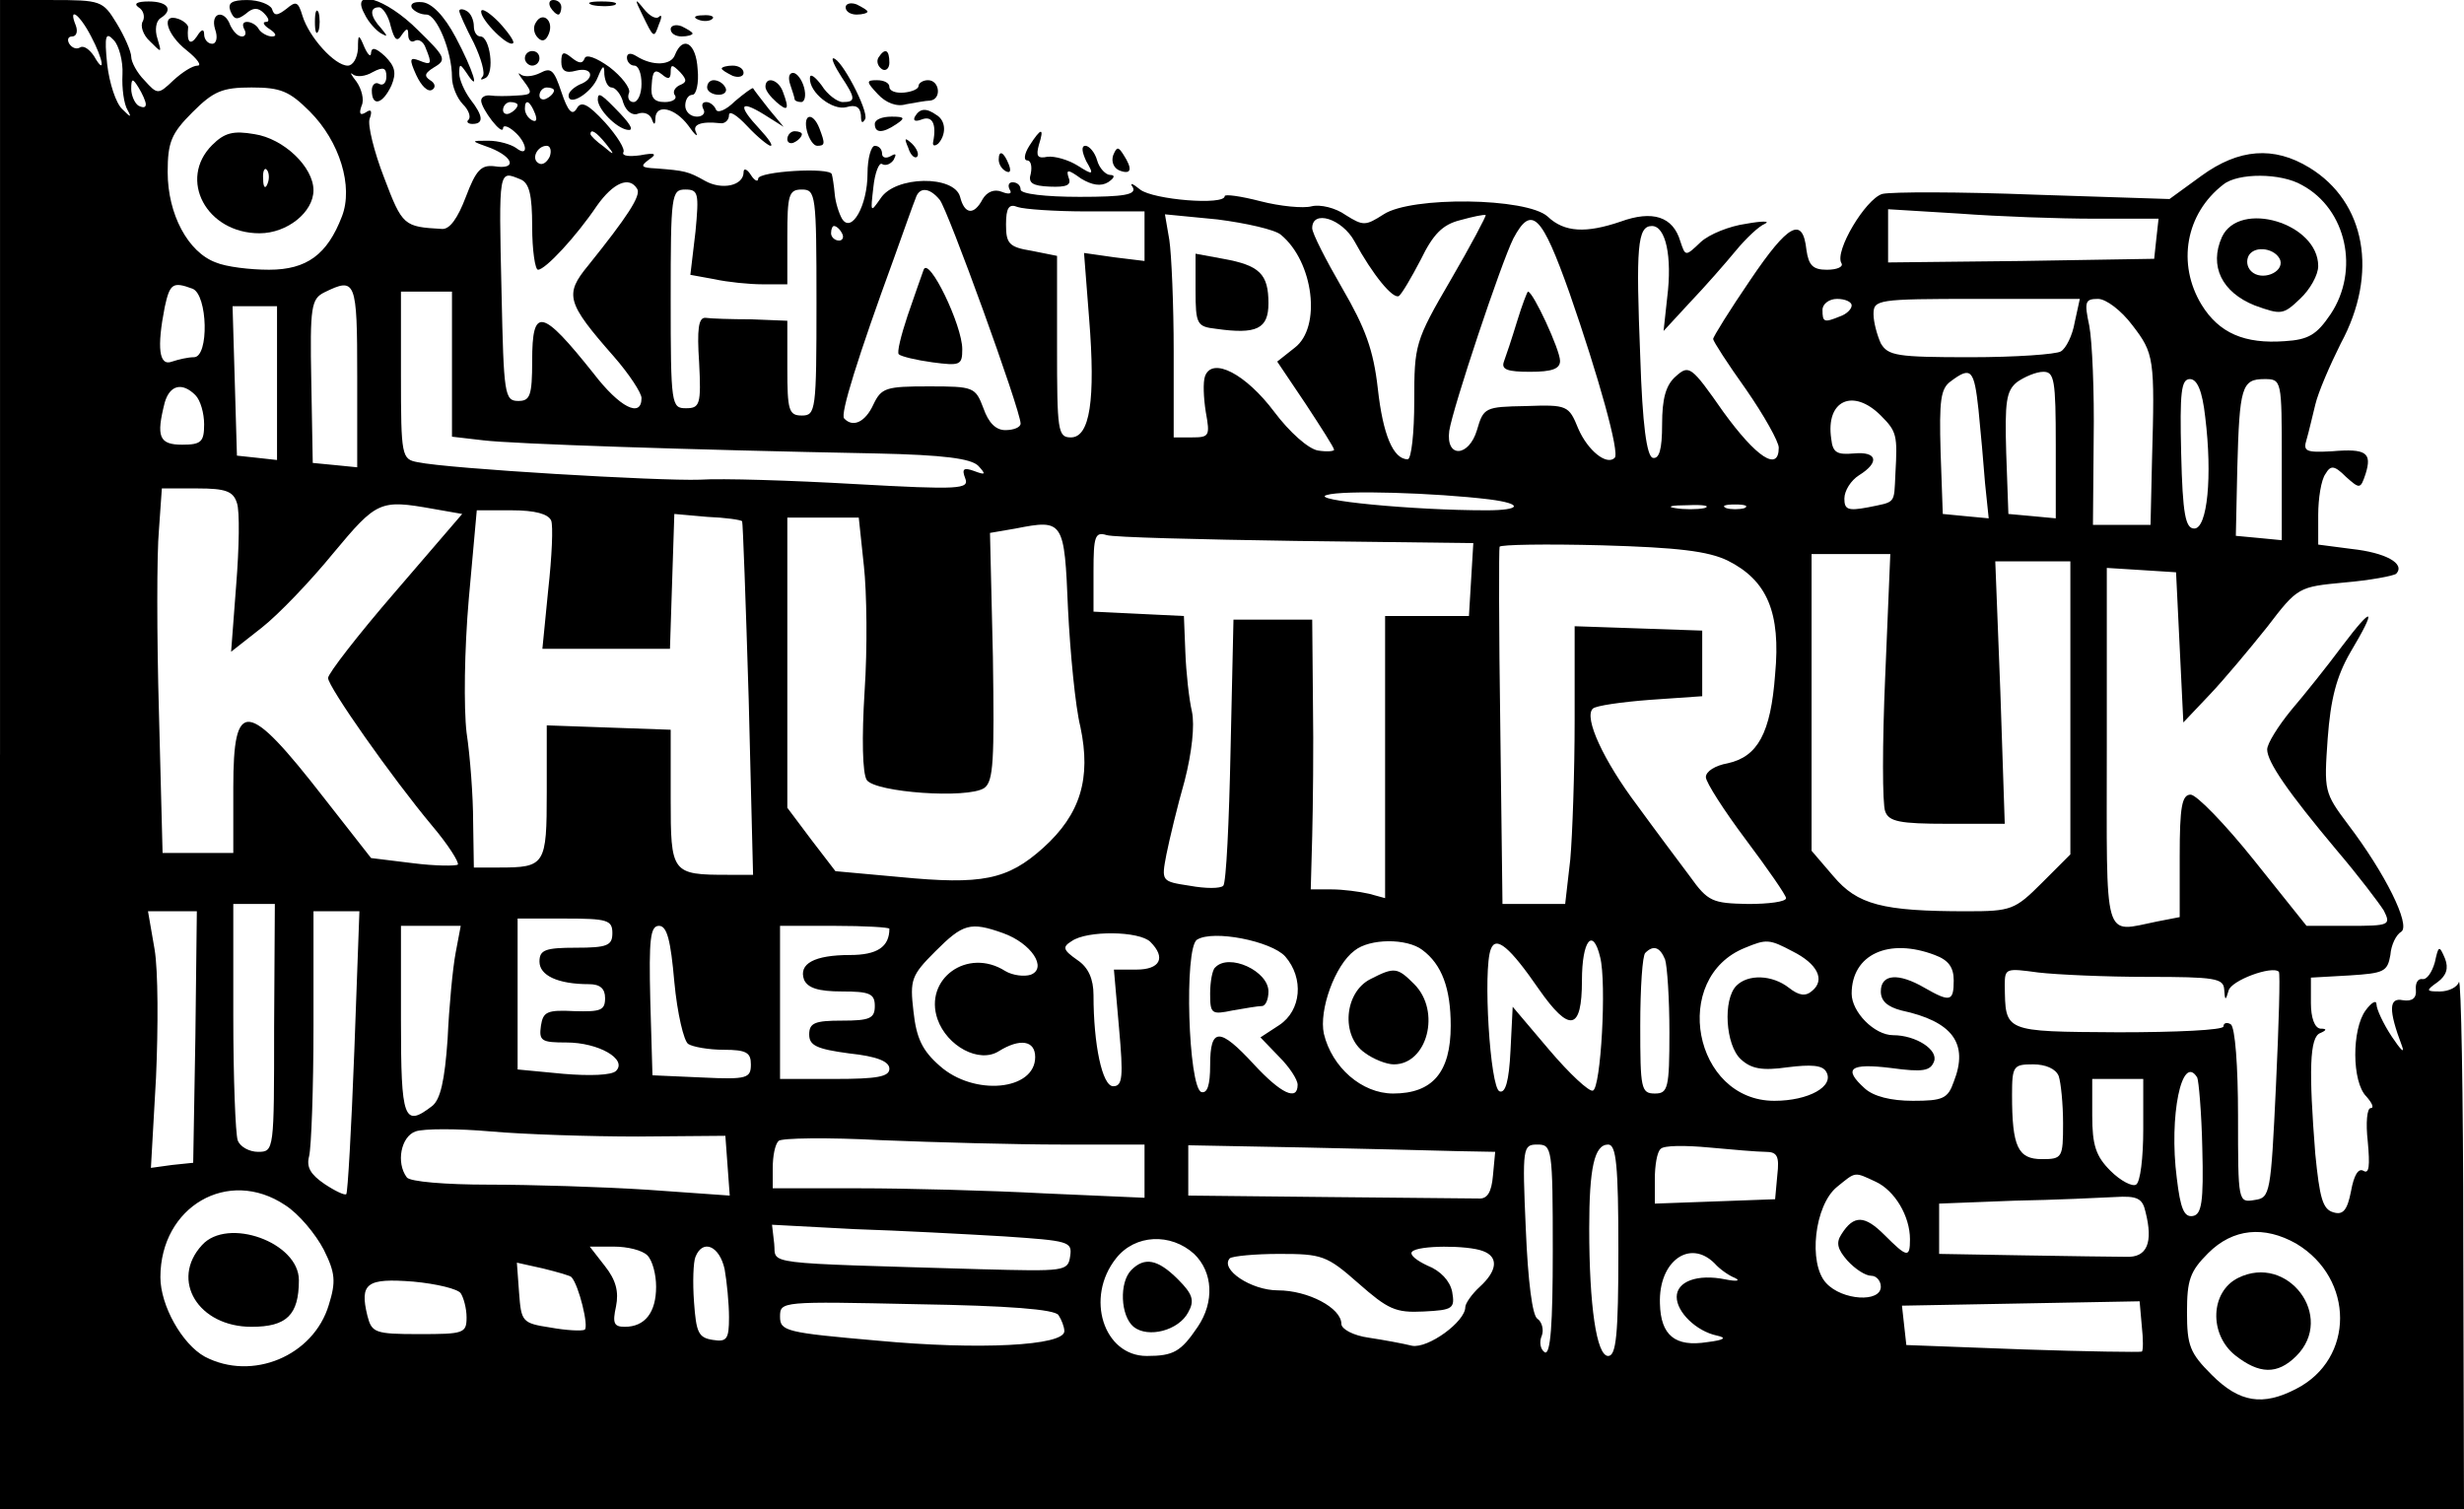 <?xml version="1.0" standalone="no"?>
<!DOCTYPE svg PUBLIC "-//W3C//DTD SVG 20010904//EN"
 "http://www.w3.org/TR/2001/REC-SVG-20010904/DTD/svg10.dtd">
<svg version="1.0" xmlns="http://www.w3.org/2000/svg"
 width="338pt" height="207pt" viewBox="0 0 338 207"
 preserveAspectRatio="xMidYMid meet">

<g transform="translate(0,207) scale(0.1,-0.1)"
fill="#000000" stroke="none">
<path d="M0 1035 l0 -1035 1690 0 1690 0 -1 368 c0 202 -3 361 -6 355 -2 -7
-14 -13 -26 -13 -19 0 -20 1 -3 13 12 9 15 19 10 32 -8 19 -9 18 -14 -5 -4
-14 -11 -24 -17 -23 -6 1 -10 -5 -9 -15 1 -11 -5 -16 -18 -14 -19 4 -20 -13
-1 -63 4 -11 -2 -5 -14 13 -12 18 -21 38 -21 44 0 7 -7 3 -15 -8 -19 -26 -19
-98 1 -118 8 -9 11 -16 6 -16 -5 0 -7 -20 -4 -46 3 -33 2 -45 -6 -40 -7 4 -13
-6 -17 -28 -5 -26 -11 -33 -24 -29 -15 4 -19 20 -25 80 -9 114 -8 161 7 166 9
4 9 6 0 6 -8 1 -13 15 -13 35 l0 35 53 3 c47 3 52 5 56 28 1 14 8 28 15 32 13
9 -22 80 -73 147 -33 44 -33 46 -28 118 4 54 12 85 31 118 37 62 32 66 -11 9
-20 -27 -52 -67 -70 -88 -18 -22 -33 -46 -33 -54 0 -17 28 -58 96 -139 29 -34
57 -71 64 -82 10 -20 8 -21 -48 -21 l-58 0 -72 90 c-40 50 -79 90 -87 90 -12
0 -15 -17 -15 -84 l0 -84 -31 -6 c-75 -15 -69 -34 -69 240 l0 245 48 -3 47 -3
5 -103 5 -103 36 38 c20 21 55 63 79 93 42 55 43 55 106 61 35 3 67 9 71 12
13 14 -15 29 -61 34 l-46 6 0 41 c0 22 4 48 10 56 7 12 12 12 28 -4 19 -17 20
-17 27 4 9 29 1 35 -46 31 -36 -2 -40 0 -35 16 3 10 8 32 12 48 4 17 20 54 35
84 52 96 34 194 -43 241 -49 30 -97 26 -148 -11 l-44 -32 -185 6 c-103 4 -196
4 -209 1 -23 -7 -66 -79 -56 -95 3 -5 -6 -9 -20 -9 -19 0 -25 6 -28 27 -5 47
-25 36 -77 -41 -28 -41 -51 -78 -51 -81 0 -3 20 -34 45 -69 25 -36 45 -72 45
-80 0 -34 -31 -13 -76 49 -44 63 -47 65 -65 49 -14 -12 -19 -31 -19 -66 0 -35
-4 -48 -13 -46 -8 3 -14 44 -17 139 -6 150 -4 179 16 179 19 0 28 -42 21 -98
l-5 -46 36 39 c21 22 49 54 63 71 14 17 32 34 40 37 8 4 -4 4 -26 0 -22 -3
-50 -14 -62 -25 -21 -20 -21 -20 -28 1 -10 34 -38 43 -82 27 -47 -16 -77 -15
-100 7 -29 26 -187 28 -225 3 -25 -16 -28 -16 -52 -1 -14 10 -35 15 -47 12
-11 -3 -43 0 -70 7 -27 7 -49 10 -49 7 0 -13 -98 -5 -116 9 -11 9 -15 10 -10
3 5 -10 -12 -13 -73 -13 -47 0 -81 4 -81 10 0 6 -5 10 -11 10 -5 0 -7 -4 -4
-10 4 -6 -1 -7 -11 -3 -10 4 -20 0 -26 -10 -12 -23 -25 -21 -31 3 -8 30 -89
29 -109 -2 -14 -20 -14 -20 -10 15 2 20 8 35 12 32 5 -3 12 0 16 6 4 8 3 9 -4
5 -7 -4 -12 -2 -12 3 0 6 -4 11 -10 11 -5 0 -10 -17 -10 -38 0 -44 -22 -83
-35 -62 -4 7 -9 22 -10 34 -1 11 -3 24 -4 27 -2 10 -101 4 -101 -6 0 -5 -5 -3
-10 5 -5 8 -10 10 -10 4 0 -19 -30 -25 -53 -12 -23 13 -28 14 -67 17 -21 1
-22 3 -10 12 12 8 9 10 -12 6 -15 -2 -25 -1 -23 4 3 4 -8 22 -25 41 -24 26
-33 30 -39 19 -6 -10 -12 -4 -21 23 -10 30 -14 34 -29 26 -10 -5 -22 -6 -27
-2 -5 4 -2 -1 5 -10 12 -16 11 -18 -10 -19 -13 -1 -30 -1 -36 0 -7 1 -13 -2
-13 -7 0 -11 29 -49 30 -38 0 5 7 3 15 -4 18 -15 21 -37 3 -23 -7 5 -24 10
-38 10 -25 0 -25 0 3 -10 32 -13 36 -30 5 -25 -18 2 -25 -5 -39 -42 -11 -29
-22 -45 -33 -44 -52 3 -54 4 -79 70 -14 36 -23 73 -20 81 4 11 2 14 -5 9 -8
-5 -10 -2 -6 9 4 8 0 23 -7 33 -7 9 -10 14 -5 10 5 -4 17 -3 27 3 15 8 19 6
19 -6 0 -9 -5 -13 -10 -10 -5 3 -10 -1 -10 -9 0 -23 15 -19 27 7 7 17 5 26 -9
40 -12 11 -18 13 -19 5 0 -7 -4 -4 -9 7 -8 19 -9 19 -9 -2 -1 -13 -7 -23 -14
-23 -18 0 -53 39 -62 68 -6 20 -9 21 -22 10 -13 -10 -17 -10 -20 0 -3 6 -18
12 -34 12 -21 0 -27 -4 -23 -15 5 -12 9 -13 21 -4 10 9 17 9 25 1 7 -7 8 -12
3 -12 -6 0 -3 -5 5 -10 9 -6 10 -10 3 -10 -6 0 -15 5 -18 10 -3 6 -11 10 -16
10 -6 0 -7 -4 -4 -10 3 -5 2 -10 -3 -10 -6 0 -12 7 -16 15 -8 23 -28 18 -21
-5 4 -11 2 -20 -4 -20 -6 0 -11 6 -11 13 0 8 -4 7 -10 -3 -9 -13 -14 -8 -12
12 1 3 -5 9 -13 12 -25 9 -17 -21 11 -43 15 -12 21 -21 15 -21 -7 0 -21 -9
-33 -20 -21 -20 -22 -20 -40 0 -10 10 -18 25 -18 32 0 7 -9 28 -20 46 -19 31
-21 32 -90 32 l-70 0 0 -1035z m125 985 c17 -32 20 -55 4 -27 -6 9 -14 15 -19
12 -5 -3 -11 -1 -15 5 -3 5 -2 10 4 10 6 0 8 7 5 15 -11 27 5 16 21 -15z m43
-52 c-1 -19 2 -41 7 -49 6 -11 4 -10 -7 1 -9 8 -18 36 -21 62 -4 39 -2 45 9
33 7 -7 13 -29 12 -47z m32 -41 c0 -5 -4 -5 -10 -2 -5 3 -10 14 -10 23 0 15 2
15 10 2 5 -8 10 -19 10 -23z m225 -10 c41 -41 60 -103 44 -144 -20 -52 -48
-73 -100 -73 -26 0 -59 4 -73 10 -38 14 -66 66 -66 124 0 41 5 53 34 82 29 29
41 34 81 34 40 0 52 -5 80 -33z m335 29 c0 -3 -4 -8 -10 -11 -5 -3 -10 -1 -10
4 0 6 5 11 10 11 6 0 10 -2 10 -4z m-50 -20 c0 -3 -4 -8 -10 -11 -5 -3 -10 -1
-10 4 0 6 5 11 10 11 6 0 10 -2 10 -4z m24 -12 c3 -8 2 -12 -4 -9 -6 3 -10 10
-10 16 0 14 7 11 14 -7z m97 -41 c13 -16 12 -17 -3 -4 -10 7 -18 15 -18 17 0
8 8 3 21 -13z m-77 -18 c-4 -8 -10 -12 -15 -9 -11 6 -2 24 11 24 5 0 7 -7 4
-15z m-40 -31 c12 -5 16 -21 16 -65 0 -32 4 -59 8 -59 10 0 52 45 81 88 22 31
44 41 55 23 6 -9 -14 -39 -67 -105 -33 -40 -30 -51 35 -125 21 -24 38 -50 38
-57 0 -28 -30 -13 -66 34 -71 89 -84 92 -84 17 0 -48 -3 -55 -19 -55 -19 0
-20 9 -23 148 -4 173 -4 168 26 156z m2444 -8 c61 -33 79 -117 39 -177 -19
-28 -30 -35 -63 -37 -55 -4 -90 11 -114 50 -34 56 -22 125 30 165 20 16 79 16
108 -1z m-2204 -64 l-7 -59 33 -6 c18 -4 48 -7 66 -7 l34 0 0 65 c0 58 2 65
20 65 19 0 20 -7 20 -155 0 -148 -1 -155 -20 -155 -18 0 -20 7 -20 65 l0 65
-50 2 c-27 0 -56 1 -62 2 -10 1 -12 -16 -9 -61 3 -58 1 -63 -18 -63 -20 0 -21
4 -21 150 0 143 1 150 20 150 18 0 19 -5 14 -58z m335 44 c11 -13 111 -289
111 -307 0 -5 -9 -9 -21 -9 -13 0 -23 10 -30 30 -11 29 -13 30 -75 30 -59 0
-65 -2 -76 -25 -11 -24 -28 -32 -40 -19 -6 5 19 85 68 219 14 39 27 76 30 83
5 16 19 15 33 -2z m202 -16 l79 0 0 -34 0 -34 -41 5 -42 6 7 -90 c9 -112 1
-163 -25 -163 -18 0 -19 9 -19 125 l0 124 -35 7 c-31 5 -35 10 -35 36 0 23 4
29 16 24 9 -3 51 -6 95 -6z m266 -32 c45 -37 56 -127 19 -155 l-24 -19 39 -58
c21 -32 39 -60 39 -63 0 -2 -10 -3 -22 -1 -13 2 -39 25 -60 53 -39 52 -85 76
-95 49 -3 -8 -2 -30 1 -49 6 -33 5 -35 -19 -35 l-25 0 0 118 c0 64 -3 133 -6
153 l-6 35 72 -7 c39 -5 79 -14 87 -21z m233 -62 c-49 -84 -50 -89 -50 -166 0
-44 -4 -80 -9 -80 -20 0 -34 34 -41 97 -6 53 -17 83 -49 138 -22 38 -41 75
-41 82 0 26 41 13 58 -18 25 -46 53 -80 61 -75 4 3 17 25 30 50 17 35 30 48
54 54 18 5 33 8 35 7 1 -1 -20 -41 -48 -89z m883 84 l88 0 -3 -27 -3 -28 -182
-3 -183 -2 0 36 0 37 98 -6 c53 -4 137 -7 185 -7z m-720 -102 c40 -115 69
-219 62 -226 -11 -11 -37 10 -50 40 -13 32 -15 33 -72 31 -56 -1 -58 -2 -67
-33 -11 -37 -43 -39 -38 -1 5 32 71 230 88 264 25 47 39 32 77 -75z m-998 82
c3 -5 1 -10 -4 -10 -6 0 -11 5 -11 10 0 6 2 10 4 10 3 0 8 -4 11 -10z m-891
-76 c21 -8 23 -94 2 -94 -8 0 -21 -3 -30 -6 -18 -7 -21 19 -10 75 7 32 11 35
38 25z m226 -120 l0 -125 -30 3 -31 3 -2 112 c-2 103 0 113 18 122 43 21 45
17 45 -115z m130 17 l0 -100 43 -5 c41 -5 280 -13 539 -18 93 -2 130 -7 140
-17 11 -12 10 -13 -6 -7 -14 5 -17 3 -12 -10 6 -15 -7 -16 -151 -8 -87 5 -183
8 -213 6 -55 -2 -345 15 -387 24 -22 4 -23 8 -23 119 l0 115 35 0 35 0 0 -99z
m1920 80 c0 -5 -7 -12 -16 -15 -22 -9 -24 -8 -24 9 0 8 9 15 20 15 11 0 20 -4
20 -9z m306 -23 c-3 -18 -12 -36 -19 -40 -6 -4 -62 -8 -124 -8 -101 0 -113 2
-123 19 -5 11 -10 29 -10 40 0 20 5 21 141 21 l142 0 -7 -32z m79 -4 c30 -39
31 -45 27 -186 l-2 -88 -40 0 -39 0 1 118 c1 64 -2 134 -6 155 -7 33 -6 37 12
37 11 0 32 -16 47 -36z m-2545 -80 l0 -105 -27 3 -28 3 -3 103 -3 102 31 0 30
0 0 -106z m2334 -36 c3 -29 7 -75 9 -101 l5 -48 -32 3 -31 3 -3 85 c-2 71 0
87 14 97 28 21 32 16 38 -39z m106 -49 l0 -100 -32 3 -33 3 -3 84 c-2 70 0 85
15 97 10 7 26 14 36 14 15 0 17 -11 17 -101z m205 39 c10 -81 3 -153 -15 -153
-12 0 -16 19 -18 103 -2 84 0 102 12 102 10 0 17 -16 21 -52z m105 -59 l0
-110 -31 3 -32 3 2 93 c3 111 6 122 37 122 24 0 24 -1 24 -111z m-2862 89 c7
-7 12 -25 12 -40 0 -24 -4 -28 -30 -28 -32 0 -36 11 -24 58 7 24 24 28 42 10z
m2312 -28 c22 -22 23 -27 20 -80 -2 -42 1 -38 -38 -46 -27 -5 -32 -3 -32 12 0
11 9 25 20 32 29 18 25 33 -7 30 -23 -2 -29 1 -31 20 -8 53 30 70 68 32z
m-2255 -120 c4 -11 3 -62 -1 -112 l-7 -92 42 33 c23 18 67 64 98 102 60 72 64
74 137 61 l40 -7 -92 -107 c-51 -59 -92 -112 -92 -118 0 -12 87 -136 143 -203
22 -26 37 -50 35 -53 -3 -2 -31 -2 -62 2 l-57 7 -65 83 c-105 135 -124 137
-124 14 l0 -90 -49 0 -48 0 -5 193 c-3 105 -3 218 0 250 l4 57 49 0 c39 0 49
-4 54 -20z m1718 5 c47 -6 44 -15 -4 -15 -102 0 -244 14 -219 21 22 7 149 3
223 -6z m295 -12 c-10 -2 -28 -2 -40 0 -13 2 -5 4 17 4 22 1 32 -1 23 -4z m55
0 c-7 -2 -19 -2 -25 0 -7 3 -2 5 12 5 14 0 19 -2 13 -5z m-1637 -17 c3 -7 1
-50 -4 -95 l-8 -81 88 0 87 0 3 93 3 92 45 -4 c25 -1 46 -4 48 -6 1 -1 5 -111
9 -244 l6 -241 -34 0 c-78 0 -79 2 -79 105 l0 94 -85 3 -85 3 0 -91 c0 -101
-2 -104 -66 -104 l-34 0 -1 63 c0 34 -4 89 -9 122 -4 34 -3 114 3 183 l11 122
48 0 c32 0 50 -5 54 -14z m429 -62 c4 -36 5 -113 1 -172 -4 -64 -3 -113 3
-122 12 -17 138 -26 161 -11 13 9 14 38 12 180 l-4 170 35 6 c66 13 67 11 72
-110 3 -60 10 -134 17 -162 15 -71 0 -120 -51 -166 -49 -44 -84 -51 -197 -40
l-88 8 -33 43 -33 44 0 199 0 199 49 0 49 0 7 -66z m593 34 l243 -3 -3 -50 -3
-50 -58 0 -57 0 0 -194 0 -193 -22 6 c-13 3 -36 6 -51 6 l-29 0 2 73 c1 39 2
123 1 185 l-1 112 -54 0 -54 0 -4 -179 c-2 -99 -6 -182 -10 -186 -4 -4 -24 -4
-46 0 -39 6 -39 6 -32 43 4 20 15 66 25 101 10 39 14 76 10 95 -4 17 -8 54 -9
81 l-2 50 -62 3 -62 3 0 55 c0 48 2 55 18 50 9 -3 126 -6 260 -8z m592 -27
c54 -27 73 -71 65 -156 -6 -81 -24 -113 -65 -122 -17 -3 -30 -11 -30 -19 0 -7
25 -46 55 -86 30 -40 55 -76 55 -80 0 -5 -24 -8 -52 -8 -49 1 -55 3 -80 38
-15 20 -48 64 -72 97 -46 61 -74 121 -61 133 4 4 39 9 78 12 l72 5 0 45 0 45
-87 3 -88 3 0 -129 c0 -71 -3 -157 -6 -191 l-7 -61 -43 0 -43 0 -3 243 c-2
133 -2 244 -1 247 1 3 64 4 140 2 105 -3 146 -8 173 -21z m216 -159 c-4 -92
-4 -175 0 -185 5 -14 20 -17 85 -17 l79 0 -6 180 -7 180 51 0 52 0 0 -201 0
-201 -39 -39 c-37 -37 -42 -39 -103 -39 -116 0 -150 9 -183 48 l-30 35 0 204
0 203 54 0 54 0 -7 -168z m-2210 -482 c0 -168 0 -170 -22 -170 -12 0 -25 7
-28 16 -3 9 -6 85 -6 170 l0 154 28 0 29 0 -1 -170z m-108 -12 l-3 -173 -29
-3 -29 -4 7 124 c3 68 3 147 -2 176 l-9 52 34 0 33 0 -2 -172z m218 -20 c-4
-106 -9 -194 -11 -196 -2 -2 -15 4 -30 14 -19 13 -25 23 -21 38 3 12 6 92 6
179 l0 157 31 0 32 0 -7 -192z m354 162 c0 -17 -7 -20 -50 -20 -42 0 -50 -3
-50 -19 0 -19 25 -31 68 -31 15 0 22 -6 22 -19 0 -17 -6 -19 -42 -18 -38 2
-43 -1 -46 -20 -3 -21 1 -23 35 -23 44 0 84 -23 68 -39 -6 -6 -36 -7 -72 -4
l-63 6 0 103 0 104 65 0 c58 0 65 -2 65 -20z m-215 -27 c-4 -21 -9 -74 -11
-118 -4 -58 -10 -83 -21 -92 -39 -30 -43 -19 -43 117 l0 130 41 0 41 0 -7 -37z
m300 -40 c4 -43 13 -81 19 -85 6 -4 28 -8 49 -8 31 0 37 -4 37 -20 0 -19 -5
-21 -67 -18 l-68 3 -3 103 c-2 84 0 102 12 102 11 0 16 -20 21 -77z m295 73
c0 -25 -17 -36 -54 -36 -49 0 -71 -12 -63 -34 5 -11 19 -16 52 -16 38 0 45 -3
45 -20 0 -17 -7 -20 -45 -20 -37 0 -45 -3 -45 -19 0 -15 10 -20 55 -26 38 -4
55 -11 55 -21 0 -11 -17 -14 -75 -14 l-75 0 0 105 0 105 75 0 c41 0 75 -2 75
-4z m156 -6 c39 -14 61 -48 38 -57 -9 -3 -25 -1 -35 5 -52 33 -112 -11 -93
-66 13 -37 57 -61 84 -44 29 18 50 15 50 -8 0 -46 -84 -54 -131 -12 -24 21
-32 38 -36 75 -5 43 -3 49 30 82 38 38 48 41 93 25z m202 -12 c22 -22 13 -38
-19 -38 l-31 0 7 -80 c6 -67 5 -80 -8 -80 -15 0 -27 57 -27 125 0 22 -7 38
-22 48 -20 14 -21 18 -8 26 21 15 93 14 108 -1z m185 -20 c26 -30 22 -74 -8
-94 l-26 -17 26 -27 c14 -14 25 -31 25 -38 0 -23 -23 -12 -60 28 -47 51 -60
51 -60 -1 0 -28 -4 -39 -12 -37 -18 6 -24 198 -6 209 22 14 102 -2 121 -23z
m188 9 c27 -20 39 -53 39 -104 0 -64 -25 -93 -79 -93 -43 0 -84 36 -95 82 -7
32 15 94 42 114 21 17 72 17 93 1z m160 -54 c42 -60 59 -57 59 12 0 55 15 74
25 32 9 -35 1 -180 -10 -183 -5 -2 -32 23 -60 56 l-50 59 -3 -60 c-2 -42 -7
-59 -15 -56 -13 4 -23 167 -12 195 7 19 26 3 66 -55z m348 52 c34 -17 45 -39
27 -54 -9 -8 -18 -7 -32 4 -23 18 -56 19 -72 3 -19 -19 -15 -82 6 -101 14 -13
29 -16 64 -11 32 4 48 3 53 -6 12 -20 -24 -40 -71 -40 -111 0 -143 169 -40
210 29 12 33 12 65 -5z m-175 -11 c3 -9 6 -54 6 -100 0 -77 -2 -84 -20 -84
-19 0 -20 7 -20 93 0 52 3 97 7 100 11 11 20 8 27 -9z m370 6 c19 -7 26 -17
26 -35 0 -29 -5 -30 -40 -10 -36 21 -60 19 -60 -5 0 -13 9 -21 28 -26 70 -15
93 -45 72 -98 -8 -23 -15 -26 -56 -26 -30 0 -54 6 -66 17 -30 27 -21 35 36 28
44 -6 54 -4 59 9 6 16 -25 36 -56 36 -26 0 -57 32 -57 57 0 54 51 77 114 53z
m292 -30 c92 0 104 -2 105 -17 1 -16 2 -16 6 -2 3 14 60 35 69 26 2 -2 0 -72
-4 -157 -7 -148 -8 -153 -29 -156 -23 -4 -23 -3 -23 115 0 69 -4 122 -10 126
-5 3 -10 2 -10 -3 0 -5 -65 -8 -144 -8 -159 1 -155 0 -156 65 0 23 2 23 46 17
26 -3 93 -6 150 -6z m-122 -136 c3 -9 6 -38 6 -65 0 -47 -1 -49 -29 -49 -33 0
-41 17 -41 88 0 40 2 42 29 42 17 0 31 -6 35 -16z m190 -2 c2 -4 6 -48 7 -97
2 -74 -1 -91 -13 -93 -12 -2 -17 10 -22 52 -11 85 7 172 28 138z m-74 -71 c0
-39 -4 -73 -10 -76 -5 -3 -21 5 -35 19 -20 20 -25 35 -25 76 l0 50 35 0 35 0
0 -69z m-2065 -10 l120 1 3 -41 3 -41 -113 8 c-62 4 -160 7 -218 7 -58 0 -108
4 -112 10 -15 20 -8 56 12 63 11 4 58 4 103 0 45 -4 136 -7 202 -7z m582 -11
l113 0 0 -37 0 -36 -137 6 c-75 4 -189 7 -255 7 l-118 0 0 28 c0 16 3 32 8 37
4 4 67 5 141 1 74 -3 185 -6 248 -6z m541 -9 l53 -1 -3 -32 c-2 -24 -8 -33
-20 -32 -10 0 -103 1 -208 2 l-190 2 0 35 0 34 158 -3 c86 -2 181 -4 210 -5z
m132 -137 c0 -100 -3 -143 -11 -139 -6 4 -8 14 -4 23 3 8 0 19 -6 23 -7 4 -13
51 -16 123 -5 113 -4 116 16 116 20 0 21 -5 21 -146z m90 1 c0 -116 -3 -145
-14 -145 -16 0 -26 69 -26 175 0 83 7 115 26 115 11 0 14 -28 14 -145z m202
135 c16 0 19 -6 16 -32 l-3 -33 -82 -3 -83 -3 0 34 c0 18 3 37 8 41 4 5 34 5
66 2 32 -3 68 -6 78 -6z m151 -41 c26 -12 47 -47 47 -79 0 -26 -4 -25 -35 6
-27 27 -42 28 -59 1 -8 -12 -5 -21 8 -36 11 -12 25 -21 33 -21 7 0 13 -7 13
-15 0 -22 -53 -19 -75 5 -25 27 -16 107 15 132 26 21 23 21 53 7z m-2182 -32
c19 -12 42 -40 53 -61 16 -32 17 -44 7 -76 -21 -70 -105 -105 -170 -71 -31 17
-61 70 -61 109 0 97 93 151 171 99z m2552 -9 c11 -43 2 -63 -26 -62 -15 0 -79
1 -142 2 l-115 2 0 35 0 34 103 4 c56 1 118 4 138 5 31 2 38 -2 42 -20z
m-1565 -34 c88 -6 93 -7 90 -27 -3 -21 -7 -21 -123 -18 -306 9 -280 6 -283 35
l-3 26 113 -6 c62 -2 155 -7 206 -10z m1772 -10 c80 -48 80 -158 0 -199 -46
-24 -78 -19 -116 19 -30 30 -34 40 -34 86 0 44 4 56 29 81 34 34 77 38 121 13z
m-1512 -14 c26 -25 28 -66 5 -100 -23 -34 -33 -40 -70 -40 -59 0 -85 80 -42
134 26 33 75 35 107 6z m-750 -2 c7 -7 12 -26 12 -43 0 -35 -15 -55 -43 -55
-15 0 -17 5 -12 28 4 20 0 36 -15 55 l-21 27 33 0 c19 0 39 -5 46 -12z m106
-19 c3 -17 6 -47 6 -66 0 -30 -3 -34 -22 -31 -20 3 -23 10 -26 52 -2 27 -1 55
2 62 10 25 33 15 40 -17z m1040 25 c22 -8 20 -27 -4 -49 -11 -10 -20 -23 -20
-28 0 -20 -51 -57 -73 -53 -12 3 -39 8 -59 11 -22 3 -38 12 -38 19 0 22 -46
46 -87 46 -37 0 -80 29 -66 44 4 3 34 6 68 6 58 0 65 -2 108 -40 41 -36 51
-41 90 -39 40 2 43 4 39 27 -3 15 -16 29 -34 36 -15 7 -25 15 -21 19 8 9 76 9
97 1z m318 -17 c7 -8 20 -17 28 -20 8 -4 2 -5 -13 -2 -39 8 -67 -3 -67 -24 0
-21 27 -47 55 -53 14 -3 11 -6 -13 -9 -44 -7 -64 9 -65 53 -2 58 41 89 75 55z
m-1568 -19 c10 -11 24 -68 18 -72 -4 -2 -25 -1 -47 3 -39 6 -40 8 -43 48 l-3
41 36 -8 c20 -5 38 -10 39 -12z m-152 -22 c4 -6 8 -21 8 -33 0 -22 -4 -23 -65
-23 -61 0 -65 2 -71 25 -11 45 -1 52 63 47 32 -3 61 -10 65 -16z m820 -30 c4
-6 8 -16 8 -22 0 -20 -117 -26 -256 -13 -126 11 -134 13 -134 33 0 21 2 21
188 17 125 -2 189 -7 194 -15z m1486 -50 c-2 -1 -75 0 -163 3 l-160 6 -3 27
-3 27 163 3 163 3 3 -34 c2 -18 2 -34 0 -35z"/>
<path d="M291 1871 c-47 -47 -8 -121 65 -121 38 0 74 29 74 59 0 32 -41 71
-81 77 -29 5 -41 2 -58 -15z m76 -53 c-3 -8 -6 -5 -6 6 -1 11 2 17 5 13 3 -3
4 -12 1 -19z"/>
<path d="M3048 1745 c-18 -40 0 -76 45 -94 36 -13 39 -13 62 9 14 13 25 33 25
45 0 59 -108 91 -132 40z m80 -32 c5 -17 -26 -29 -40 -15 -6 6 -7 15 -3 22 9
14 37 9 43 -7z"/>
<path d="M1267 1700 c-3 -8 -13 -37 -22 -63 -9 -27 -15 -51 -12 -53 3 -3 24
-8 46 -11 38 -5 41 -4 41 18 0 33 -46 128 -53 109z"/>
<path d="M1640 1672 c0 -47 2 -50 28 -53 56 -8 72 0 72 35 0 40 -12 52 -62 61
l-38 7 0 -50z"/>
<path d="M2081 1629 c-7 -23 -15 -47 -18 -55 -4 -11 5 -14 36 -14 30 0 41 4
41 15 0 15 -37 95 -44 95 -1 0 -8 -18 -15 -41z"/>
<path d="M1667 743 c-4 -3 -7 -20 -7 -36 0 -28 2 -29 31 -23 17 3 35 6 40 6 5
0 9 9 9 20 0 28 -54 53 -73 33z"/>
<path d="M1880 727 c-36 -18 -41 -78 -8 -101 12 -9 30 -16 40 -16 46 0 65 73
28 110 -23 23 -27 24 -60 7z"/>
<path d="M277 362 c-44 -48 -5 -112 68 -112 48 0 65 16 65 64 0 52 -98 87
-133 48z"/>
<path d="M3070 317 c-38 -19 -40 -77 -4 -106 33 -26 58 -27 84 -1 54 54 -12
141 -80 107z"/>
<path d="M1552 328 c-17 -17 -15 -63 3 -78 20 -16 62 -5 75 20 9 16 6 25 -14
45 -28 28 -46 31 -64 13z"/>
<path d="M190 2060 c7 -4 9 -13 6 -19 -4 -6 0 -19 10 -28 16 -16 16 -16 10 4
-4 12 -2 24 4 28 18 11 11 23 -16 23 -16 0 -21 -3 -14 -8z"/>
<path d="M500 2051 c5 -11 16 -23 23 -27 9 -5 9 -4 0 7 -15 16 -17 29 -3 29 5
0 13 -12 16 -26 5 -19 9 -22 15 -12 7 10 9 10 9 0 0 -7 4 -11 9 -8 5 3 12 -1
15 -10 9 -22 8 -24 -9 -17 -13 5 -14 2 -4 -20 7 -15 16 -24 22 -20 5 3 4 9 -3
13 -9 6 -7 10 6 18 17 10 15 14 -23 51 -44 44 -93 58 -73 22z"/>
<path d="M565 2059 c4 -5 12 -9 20 -9 14 0 35 -50 35 -86 0 -12 7 -29 15 -37
8 -8 11 -17 8 -21 -4 -3 -1 -6 5 -6 16 0 15 11 -3 34 -8 11 -15 27 -15 35 0
14 1 14 10 1 20 -31 9 4 -15 49 -16 30 -33 47 -46 48 -11 1 -17 -2 -14 -8z"/>
<path d="M755 2060 c3 -5 8 -10 11 -10 2 0 4 5 4 10 0 6 -5 10 -11 10 -5 0 -7
-4 -4 -10z"/>
<path d="M813 2063 c9 -2 23 -2 30 0 6 3 -1 5 -18 5 -16 0 -22 -2 -12 -5z"/>
<path d="M881 2050 c16 -33 16 -33 23 -13 4 9 4 14 0 10 -4 -4 -13 1 -21 11
-12 15 -13 14 -2 -8z"/>
<path d="M1160 2060 c0 -6 7 -10 15 -10 8 0 15 2 15 4 0 2 -7 6 -15 10 -8 3
-15 1 -15 -4z"/>
<path d="M432 2040 c0 -14 2 -19 5 -12 2 6 2 18 0 25 -3 6 -5 1 -5 -13z"/>
<path d="M630 2055 c0 -3 9 -23 20 -44 10 -21 16 -42 12 -46 -4 -5 -2 -5 4 -2
13 7 6 57 -7 57 -5 0 -9 6 -9 14 0 8 -4 18 -10 21 -5 3 -10 3 -10 0z"/>
<path d="M660 2054 c0 -12 38 -50 44 -43 2 2 -7 15 -20 29 -13 13 -24 20 -24
14z"/>
<path d="M735 2039 c-4 -6 -3 -15 3 -21 6 -6 11 -4 15 6 7 18 -9 31 -18 15z"/>
<path d="M958 2043 c7 -3 16 -2 19 1 4 3 -2 6 -13 5 -11 0 -14 -3 -6 -6z"/>
<path d="M920 2030 c0 -6 7 -10 15 -10 8 0 15 2 15 4 0 2 -7 6 -15 10 -8 3
-15 1 -15 -4z"/>
<path d="M926 1995 c-5 -15 -31 -16 -53 -2 -8 5 -13 4 -13 -2 0 -6 5 -11 10
-11 6 0 10 -11 10 -25 0 -14 -5 -25 -11 -25 -6 0 -9 6 -6 13 2 6 -10 22 -27
35 -18 13 -32 18 -34 12 -3 -8 -8 -7 -18 1 -11 9 -14 8 -14 -6 0 -12 6 -16 20
-12 23 6 27 -11 5 -19 -8 -4 -15 -10 -15 -15 0 -16 32 4 40 25 7 17 9 18 9 4
1 -10 5 -18 10 -18 5 0 13 -9 16 -21 4 -12 13 -18 20 -15 8 3 16 0 19 -7 3 -9
5 -9 5 1 1 20 27 14 45 -10 9 -13 14 -17 11 -10 -6 11 6 16 33 13 6 -1 12 4
12 11 0 7 11 0 25 -15 14 -15 29 -27 32 -27 4 0 -3 10 -15 23 -30 32 -28 41 6
20 l27 -17 -20 24 c-11 14 -21 27 -22 29 -1 1 -12 -7 -25 -18 -12 -12 -24 -17
-26 -11 -2 5 -8 10 -13 10 -6 0 -7 -4 -4 -10 3 -5 -1 -10 -9 -10 -9 0 -16 7
-16 15 0 8 4 15 10 15 5 0 9 16 7 35 -2 36 -20 47 -31 20z m-6 -24 c0 11 2 11
13 0 10 -11 9 -14 -1 -18 -6 -3 -10 -9 -6 -14 3 -5 -4 -9 -14 -9 -15 0 -20 6
-18 24 1 18 4 22 14 14 8 -7 12 -7 12 3z"/>
<path d="M720 1990 c0 -5 5 -10 10 -10 6 0 10 5 10 10 0 6 -4 10 -10 10 -5 0
-10 -4 -10 -10z"/>
<path d="M1205 1991 c-3 -5 -1 -12 5 -16 5 -3 10 1 10 9 0 18 -6 21 -15 7z"/>
<path d="M1154 1965 c20 -30 20 -35 2 -35 -7 0 -21 10 -29 23 -9 12 -16 17
-16 10 -1 -20 31 -45 50 -40 13 4 19 0 20 -11 0 -11 2 -12 6 -5 4 12 -33 83
-44 83 -3 0 2 -11 11 -25z"/>
<path d="M990 1976 c0 -2 7 -6 15 -10 8 -3 15 -1 15 4 0 6 -7 10 -15 10 -8 0
-15 -2 -15 -4z"/>
<path d="M1084 1954 c3 -9 6 -18 6 -20 0 -2 4 -4 9 -4 5 0 7 9 4 20 -3 11 -10
20 -15 20 -6 0 -7 -7 -4 -16z"/>
<path d="M970 1950 c0 -5 7 -10 16 -10 8 0 12 5 9 10 -3 6 -10 10 -16 10 -5 0
-9 -4 -9 -10z"/>
<path d="M1050 1951 c0 -5 7 -14 15 -21 16 -14 18 -10 9 14 -6 17 -24 22 -24
7z"/>
<path d="M1204 1941 c11 -12 26 -18 39 -14 12 2 27 5 33 5 16 2 13 28 -3 28
-7 0 -13 -4 -13 -8 0 -4 -9 -8 -20 -9 -11 -1 -20 2 -20 8 0 5 -7 9 -17 9 -15
0 -15 -2 1 -19z"/>
<path d="M820 1933 c1 -14 25 -38 40 -41 10 -2 6 6 -9 22 -26 27 -31 31 -31
19z"/>
<path d="M1255 1910 c-3 -6 1 -7 9 -4 15 6 21 -6 16 -31 -1 -5 2 -6 7 -2 11
12 11 31 -2 39 -14 10 -23 10 -30 -2z"/>
<path d="M1107 1890 c3 -11 9 -20 14 -20 11 0 11 3 3 24 -9 23 -23 20 -17 -4z"/>
<path d="M1200 1900 c0 -13 11 -13 30 0 12 8 11 10 -7 10 -13 0 -23 -4 -23
-10z"/>
<path d="M1080 1879 c0 -5 5 -7 10 -4 6 3 10 8 10 11 0 2 -4 4 -10 4 -5 0 -10
-5 -10 -11z"/>
<path d="M1412 1870 c-7 -11 -8 -20 -3 -20 5 0 7 -8 5 -18 -4 -13 2 -17 26
-18 23 -1 30 2 26 12 -4 12 -1 12 17 -1 15 -9 27 -11 37 -5 9 6 10 10 3 10 -6
0 -15 9 -18 20 -3 11 -11 20 -16 20 -6 0 -5 -8 1 -21 11 -19 10 -20 -12 -6
-13 8 -31 13 -41 12 -14 -3 -16 1 -12 16 8 25 3 24 -13 -1z"/>
<path d="M1246 1867 c3 -10 9 -15 12 -12 3 3 0 11 -7 18 -10 9 -11 8 -5 -6z"/>
<path d="M1527 1857 c-3 -9 1 -18 9 -21 16 -6 18 2 5 22 -7 11 -9 11 -14 -1z"/>
<path d="M1370 1851 c0 -6 4 -13 10 -16 6 -3 7 1 4 9 -7 18 -14 21 -14 7z"/>
</g>
</svg>
